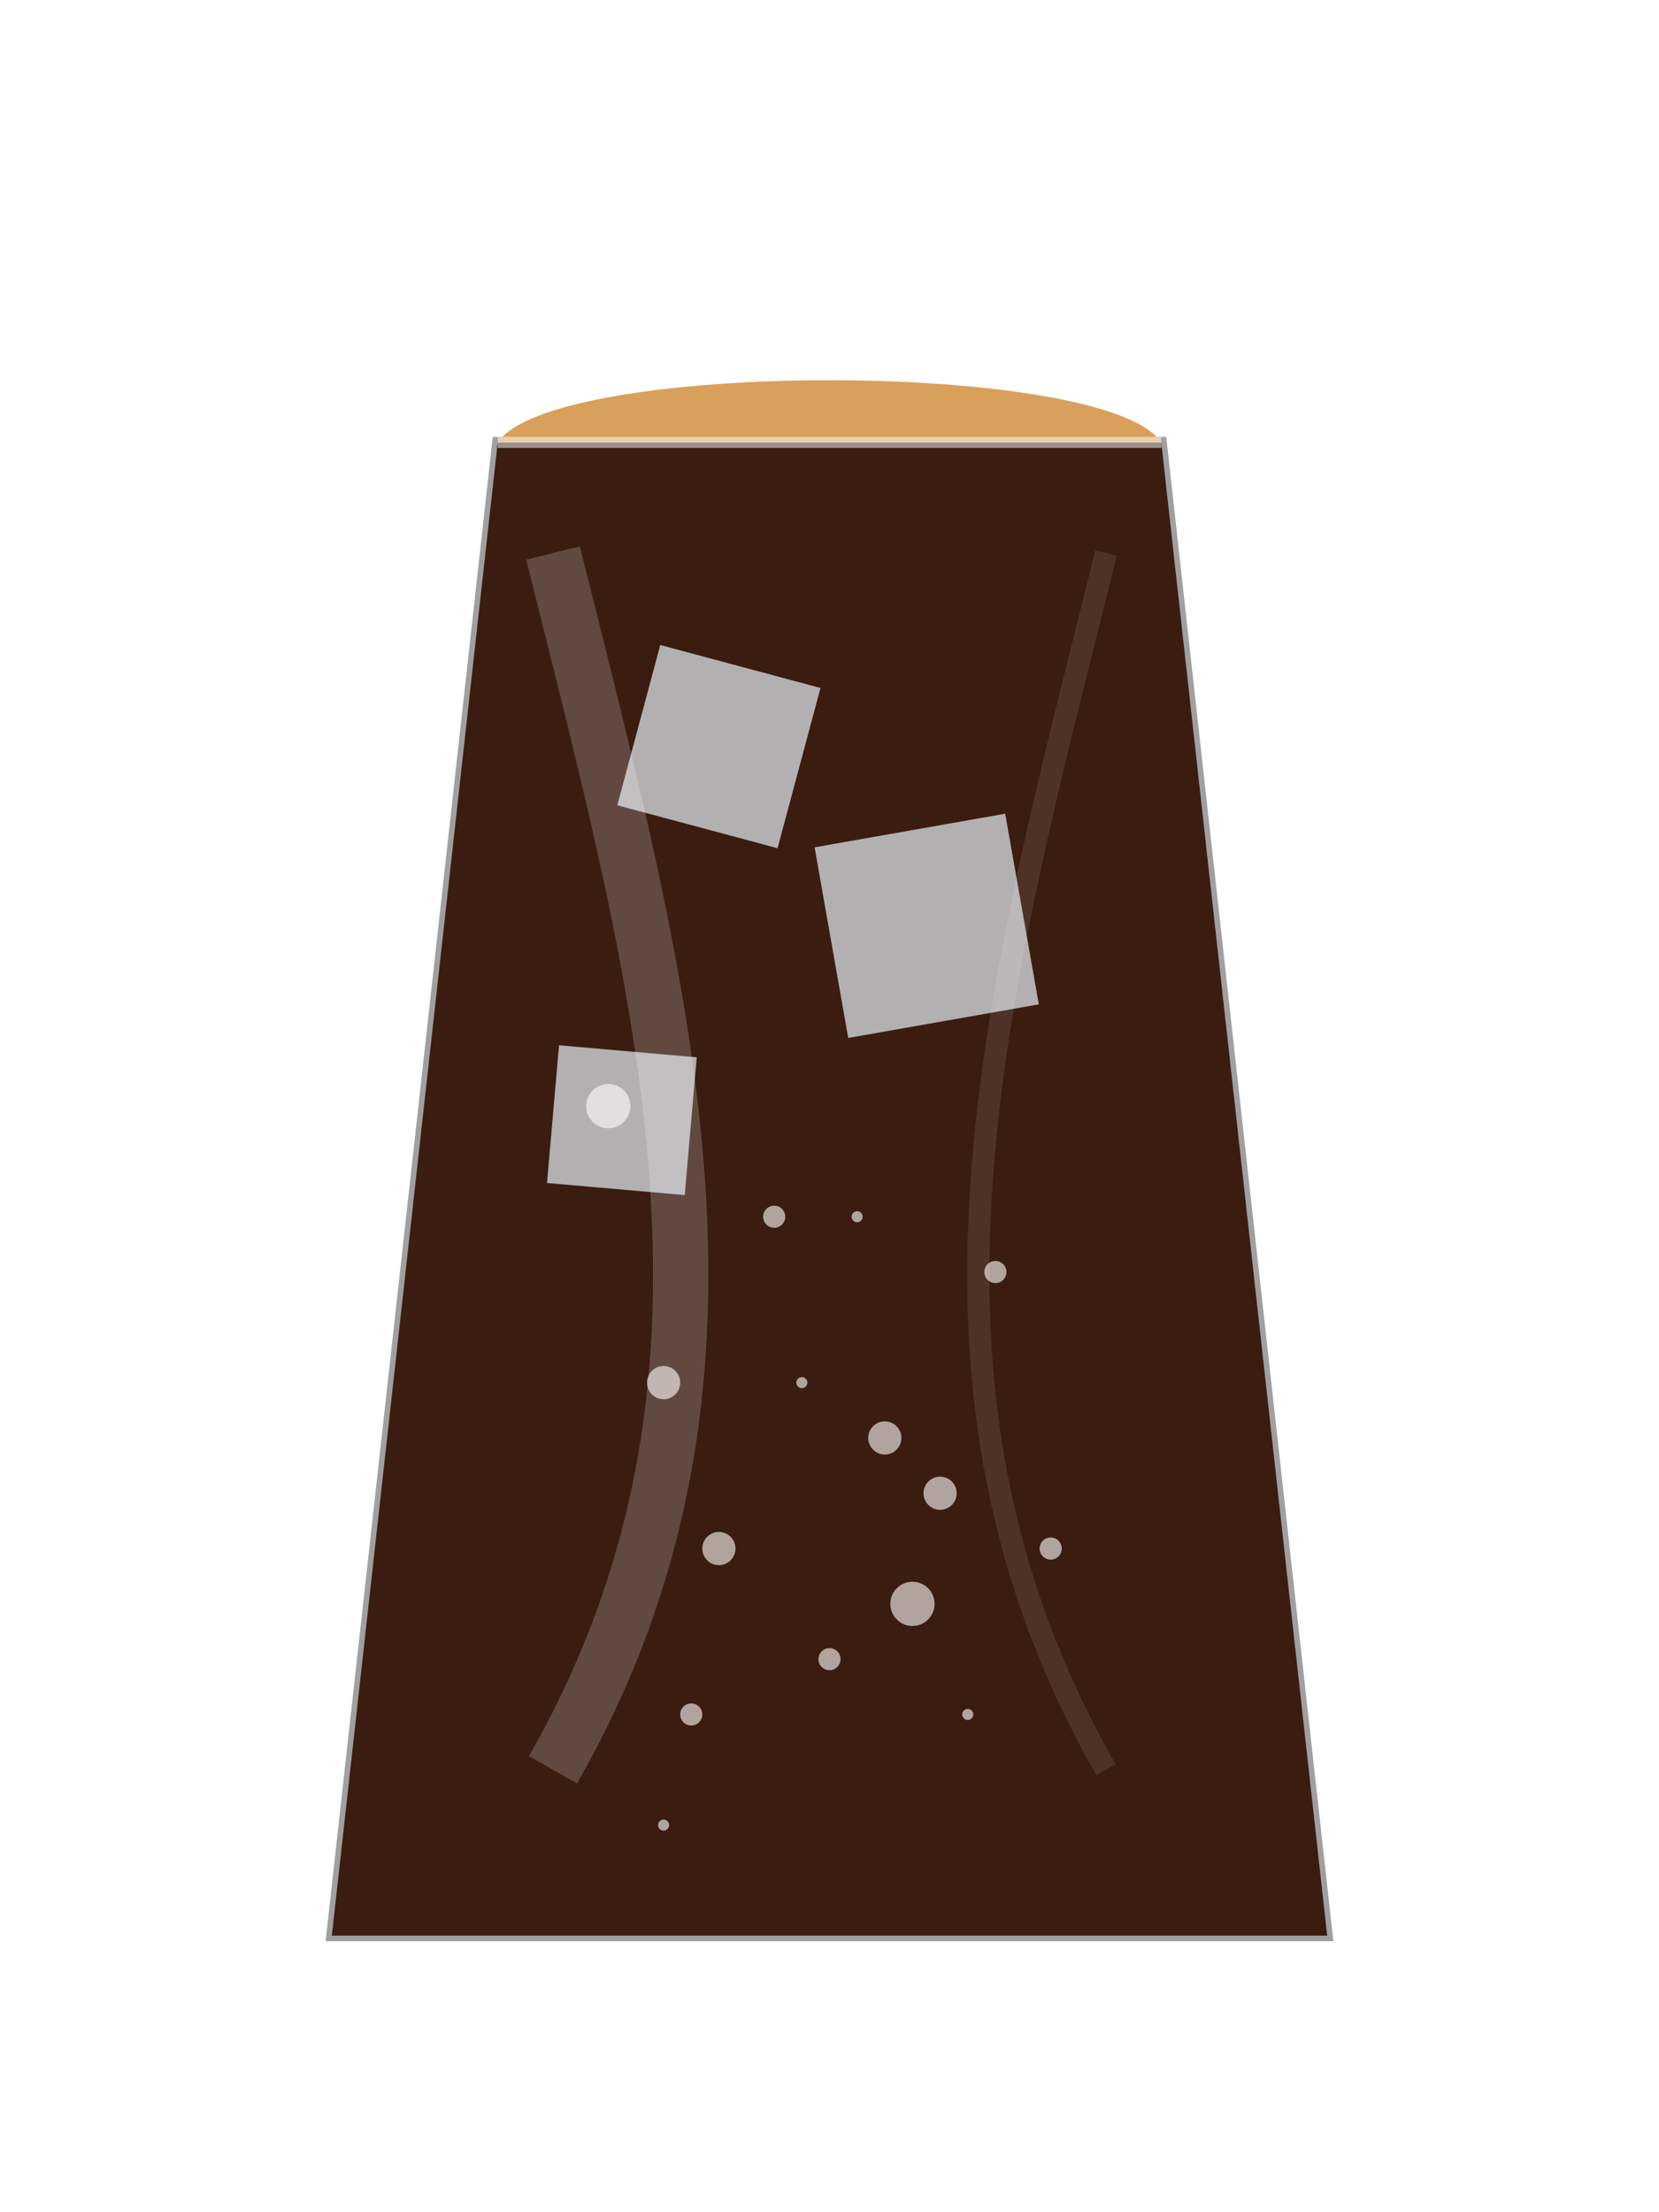 <?xml version="1.0" encoding="UTF-8" standalone="no"?>
<svg xmlns="http://www.w3.org/2000/svg" width="300" height="400" viewBox="0 0 300 400">
  <!-- Background -->
  <rect width="300" height="400" fill="white"/>
  
  <!-- Glass outline -->
  <path d="M90,80 L60,350 L240,350 L210,80 Z" fill="none" stroke="#A0A0A0" stroke-width="2"/>
  
  <!-- Glass highlight -->
  <path d="M90,80 L60,350 L240,350 L210,80 Z" fill="#E6F0F6" fill-opacity="0.3"/>
  
  <!-- Cola liquid -->
  <path d="M90,80 L60,350 L240,350 L210,80 Z" fill="#3B1C10"/>
  
  <!-- Foam/top of cola -->
  <path d="M90,80 L210,80 C200,65 100,65 90,80 Z" fill="#D9A05B"/>
  
  <!-- Ice cubes -->
  <rect x="115" y="120" width="30" height="30" fill="#E6F0F6" fill-opacity="0.7" transform="rotate(15,130,135)"/>
  <rect x="150" y="150" width="35" height="35" fill="#E6F0F6" fill-opacity="0.7" transform="rotate(-10,167,167)"/>
  <rect x="100" y="190" width="25" height="25" fill="#E6F0F6" fill-opacity="0.7" transform="rotate(5,112,202)"/>
  
  <!-- Glass rim highlight -->
  <path d="M90,80 L210,80" stroke="white" stroke-width="2" stroke-opacity="0.5"/>
  
  <!-- Bubbles -->
  <circle cx="120" cy="250" r="3" fill="white" fill-opacity="0.6"/>
  <circle cx="140" cy="220" r="2" fill="white" fill-opacity="0.6"/>
  <circle cx="110" cy="200" r="4" fill="white" fill-opacity="0.6"/>
  <circle cx="160" cy="260" r="3" fill="white" fill-opacity="0.6"/>
  <circle cx="180" cy="230" r="2" fill="white" fill-opacity="0.6"/>
  <circle cx="130" cy="280" r="3" fill="white" fill-opacity="0.6"/>
  <circle cx="150" cy="300" r="2" fill="white" fill-opacity="0.6"/>
  <circle cx="170" cy="270" r="3" fill="white" fill-opacity="0.6"/>
  <circle cx="125" cy="310" r="2" fill="white" fill-opacity="0.6"/>
  <circle cx="165" cy="290" r="4" fill="white" fill-opacity="0.6"/>
  <circle cx="145" cy="250" r="1" fill="white" fill-opacity="0.6"/>
  <circle cx="155" cy="220" r="1" fill="white" fill-opacity="0.6"/>
  <circle cx="175" cy="310" r="1" fill="white" fill-opacity="0.6"/>
  <circle cx="120" cy="330" r="1" fill="white" fill-opacity="0.6"/>
  <circle cx="190" cy="280" r="2" fill="white" fill-opacity="0.6"/>
  
  <!-- Glass shine/reflection -->
  <path d="M100,100 C120,180 140,250 100,320" stroke="white" stroke-width="10" stroke-opacity="0.2" fill="none"/>
  <path d="M200,100 C180,180 160,250 200,320" stroke="white" stroke-width="4" stroke-opacity="0.1" fill="none"/>
</svg> 